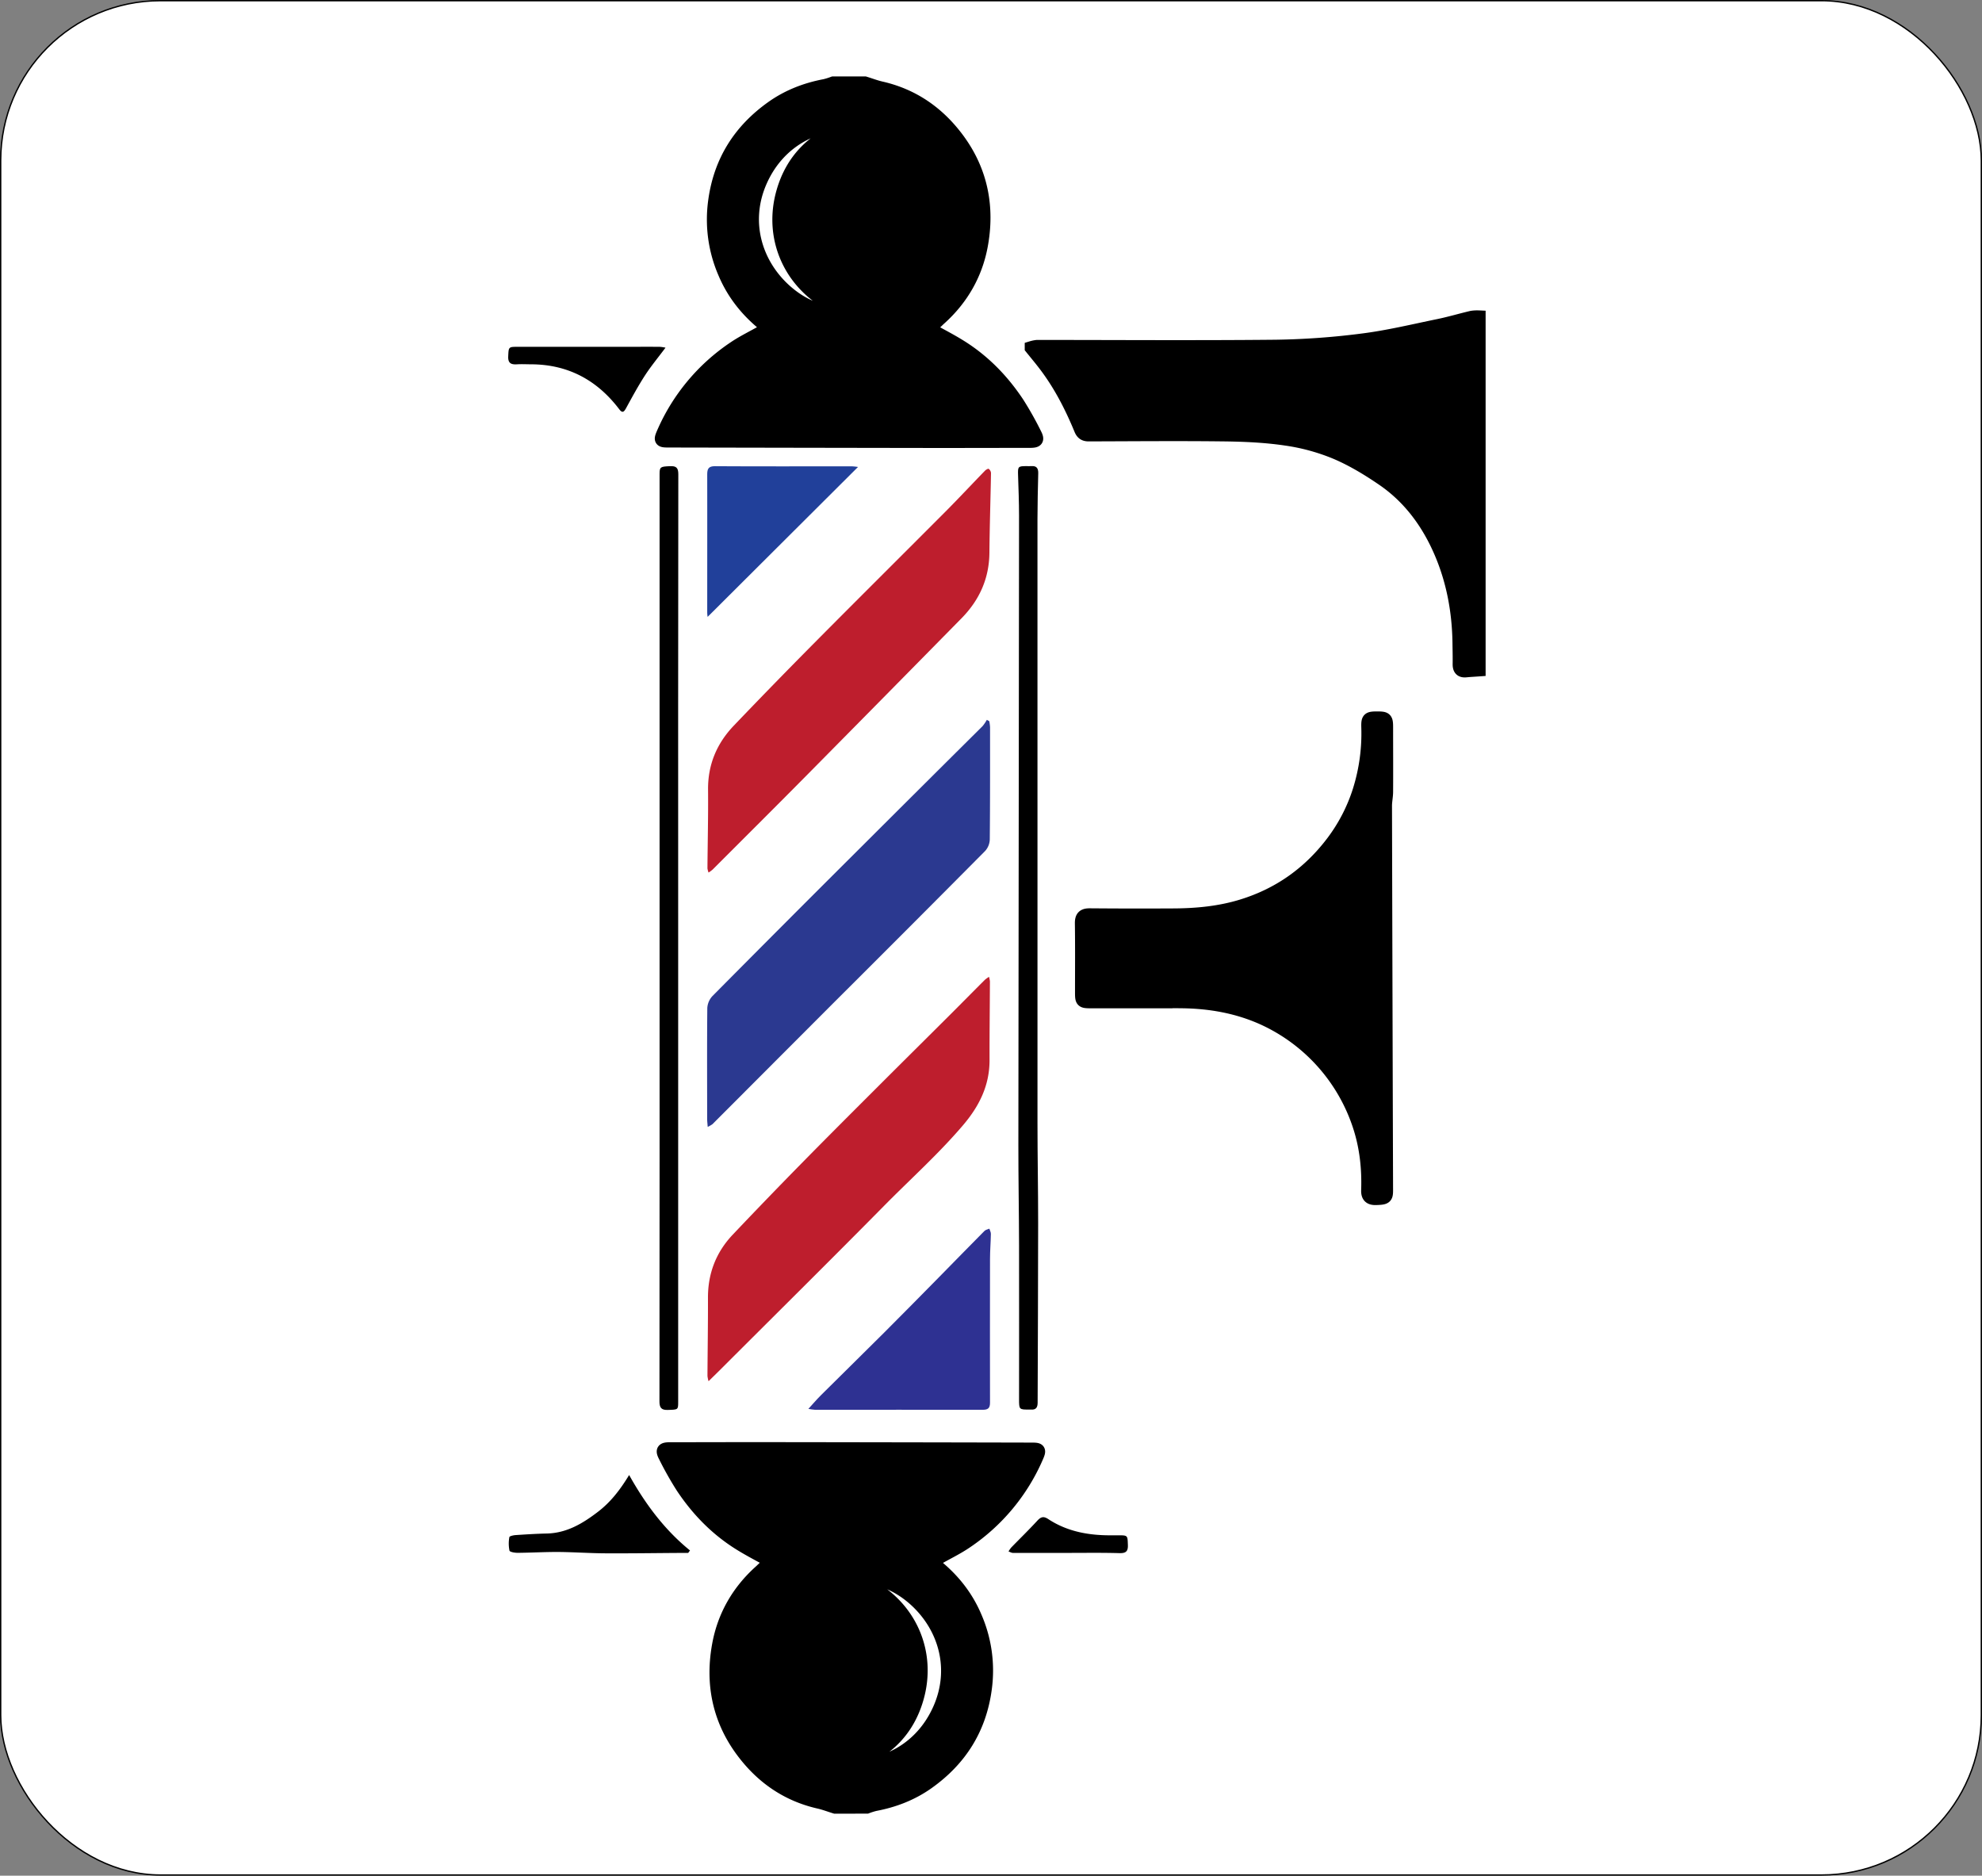 <svg id="Слой_1" data-name="Слой 1" xmlns="http://www.w3.org/2000/svg" viewBox="0 0 1465.27 1386.49"><rect x="0" y="0" width="1465.27" height="1386.49" fill="#808080" stroke="none"/><defs><style>.cls-1{fill:#fff;}.cls-1,.cls-2{stroke:#000;stroke-miterlimit:10;}.cls-2{stroke-width:10px;}.cls-3{fill:#2b3990;}.cls-4{fill:#be1e2d;}.cls-5{fill:#2e3192;}.cls-6{fill:#21409a;}</style></defs><title>logo</title><rect class="cls-1" x="0.5" y="0.5" width="1464.27" height="1385.49" rx="118.12"/><path class="cls-2" d="M639.38,61.51c4,1.23,7.87,2.73,11.91,3.65,24.1,5.48,42.92,18.89,57.28,38.62,17,23.39,21.92,49.84,16.71,77.83-3.93,21.14-14.37,39.26-30.53,53.8-1.44,1.29-2.77,2.74-4.3,3.91-3.7,2.82-3.57,3.86.55,6.12,6.62,3.62,13.31,7.14,19.67,11.17,16.93,10.71,30.57,24.86,41.59,41.45A245.28,245.28,0,0,1,765,320.69c2.35,4.52,1.54,5.38-3.83,5.38-24.12,0-48.24.1-72.37.07Q591.42,326,494,325.8c-5.44,0-5.84-.47-3.71-5.38a145.26,145.26,0,0,1,52.53-63.15c6.63-4.51,14-8,20.93-12a30.48,30.48,0,0,0,3.93-3.33c-14.4-11-25.12-24.19-31.9-40.25a99,99,0,0,1-7.24-53.07c4-29.45,18.48-52.21,42.49-69.23,11.77-8.33,24.91-13.35,39-16A53.82,53.82,0,0,0,616,61.52ZM627.83,232.35l.66-1.68c-1.06-.5-2.09-1.08-3.19-1.48-3-1.07-6.25-1.72-9.09-3.15C584.59,210.13,569,176,579,141.63c6.55-22.63,21.59-38.56,44.19-46.7a50,50,0,0,0,5.88-3c-25.56-1.74-53.45,11.71-66.82,41.74-13.18,29.62-4.33,60.81,17.93,81C593.72,226.89,609.73,232.94,627.83,232.35Z"/><path class="cls-2" d="M1093.3,495c-3.2.23-6.41.39-9.61.7-3.72.36-4.82-1.52-4.76-4.92.08-5.18-.06-10.36-.13-15.54-.33-23.15-4.45-45.67-13.56-66.9-9.29-21.67-23-40.51-42.65-54-11.1-7.61-22.84-14.72-35.19-19.93a152,152,0,0,0-36.62-10c-15.11-2.25-30.55-2.94-45.86-3.13-33.36-.4-66.73-.09-100.09,0-3,0-4.64-1.1-5.8-3.93-7-17-15.39-33.31-26.65-48-3-3.93-6.21-7.75-9.81-12.22a22.76,22.76,0,0,1,4.08-.85c58.78,0,117.57.43,176.35-.15a560.53,560.53,0,0,0,64.34-4.63c18.95-2.39,37.64-6.93,56.4-10.78,8.18-1.69,16.2-4.09,24.33-6a26.91,26.91,0,0,1,5.23-.27Z"/><path class="cls-2" d="M845,740.34H807.54c-7.86,0-7.8,0-7.79-7.71,0-16.68.14-33.36-.1-50-.07-4.68,1.43-6.26,6.11-6.21q31.34.27,62.67.08c16.85-.13,33.57-1.78,49.77-6.76,27.51-8.44,49.83-24.32,67.17-47.29A126.88,126.88,0,0,0,1005,584.4a141,141,0,0,0,6.39-46.83c-.15-6.3.39-6.7,7-6.68,6,0,6.52.56,6.52,6.7,0,15.87.1,31.74,0,47.61,0,3.53-.83,7.06-.82,10.59q.35,142,.79,284.09c0,5.24-.68,5.65-7.47,5.9-4.31.16-6.28-1.41-6.12-5.9.56-16-1.15-31.76-6-46.87a132.72,132.72,0,0,0-71.45-80.33c-19-8.55-39-12.08-59.75-12.37-9.71-.13-19.43,0-29.15,0Z"/><path class="cls-3" d="M523.2,833c-.18-2.46-.4-4.13-.41-5.8,0-27.37-.16-54.75.11-82.11a14.1,14.1,0,0,1,3.83-8.83Q581.18,681.32,636,626.75q45.15-45.06,90.4-90a29.38,29.38,0,0,0,3.16-4.66l1.8,1a31.13,31.13,0,0,1,.58,4.41c0,27.7.07,55.39-.21,83.08a13.33,13.33,0,0,1-3.41,8.44q-55.73,56.16-111.78,112-44.94,45-89.85,90A26.14,26.14,0,0,1,523.2,833Z"/><path class="cls-4" d="M523.83,645a14.64,14.64,0,0,1-.82-3.12c.15-19.42.62-38.85.45-58.26-.15-18.51,6.52-34.14,19.07-47.27q29-30.33,58.48-60.07c32.54-32.81,65.35-65.36,98-98.12,9.88-9.93,19.44-20.19,29.21-30.25.7-.72,2.33-1.63,2.71-1.35a4.44,4.44,0,0,1,1.71,3c-.34,19.62-1,39.24-1.18,58.86-.13,19.2-7.42,35.2-20.66,48.66q-57.48,58.44-115.12,116.73c-22.86,23.11-45.89,46-68.87,69A26.53,26.53,0,0,1,523.83,645Z"/><path class="cls-4" d="M523.83,1021a23.47,23.47,0,0,1-.81-3.88c.11-19.27.43-38.54.37-57.81-.06-18,6-33.64,18.31-46.65q25.15-26.53,50.81-52.65c19.25-19.59,38.7-39,58.12-58.39,17.14-17.14,34.38-34.19,51.54-51.31,8.69-8.67,17.3-17.42,26-26.1a23.28,23.28,0,0,1,3-2.13,18.68,18.68,0,0,1,.67,3.31c-.08,19.43-.33,38.87-.28,58.3,0,18.82-7.68,34.09-19.68,48.16-18.16,21.27-38.86,39.79-58.34,59.54C614,931.45,574,971,534.17,1010.8,531,1014,527.68,1017.19,523.83,1021Z"/><path d="M767,643.27V829.9c0,24.77.5,49.55.49,74.33,0,44.22-.25,88.43-.38,132.64,0,3.28-1.08,5.37-4.79,5.07h-1c-7.94.06-7.94.06-7.94-7.72,0-37.75.07-75.5,0-113.24-.06-24.77-.53-49.54-.51-74.31q.2-232.77.5-465.55c0-10-.42-20.07-.73-30.1-.19-6.07.07-6.44,5.94-6.46,1.29,0,2.6.08,3.88,0,3.87-.32,5.18,1.63,5.1,5.25-.26,11.32-.56,22.65-.57,34Q767,513.52,767,643.27Z"/><path d="M501.37,693.49v342.64c0,6.06,0,5.85-7.76,6.09-4.77.15-6.08-1.76-6.08-6.33q.15-186.57.09-373.15V350.28c0-5.17.71-5.39,7.66-5.69,4.54-.2,6.19,1.07,6.19,5.92Q501.28,522,501.37,693.49Z"/><path class="cls-5" d="M597.62,1041.43c3.65-4,6.38-7.2,9.37-10.17,15.55-15.46,31.23-30.81,46.75-46.3,13.7-13.68,27.27-27.49,40.86-41.28,11.09-11.25,22.09-22.59,33.23-33.8.87-.88,2.39-1.12,3.6-1.66.4,1.3,1.15,2.61,1.12,3.9-.11,6.14-.63,12.27-.64,18.4q-.09,53.18,0,106.35c0,4.13-1.58,5.25-5.47,5.24-41.28-.08-82.55,0-123.83,0C600.94,1042,599.27,1041.74,597.62,1041.43Z"/><path class="cls-6" d="M523.14,456a23.66,23.66,0,0,1-.3-3.14c0-34,.06-68,0-102,0-4.39,1-6.28,6-6.25,33.68.21,67.36.09,101,.1a44.74,44.74,0,0,1,4.48.47Z"/><path d="M508.76,1147.92h-6.64c-18.14.11-36.27.39-54.4.29-11.53-.06-23.06-.88-34.59-1-10.15-.06-20.31.55-30.47.63-2.09,0-5.75-.61-6-1.61a25.89,25.89,0,0,1-.09-10c.11-.74,3-1.4,4.62-1.5,7.74-.51,15.49-1,23.24-1.16,14.65-.39,26.39-7.45,37.56-16,9.25-7.06,16.3-16,23.12-27.25,12.07,21.57,26.22,40.53,45,55.77Z"/><path d="M492,257c-5.53,7.41-10.8,13.75-15.25,20.62-5.06,7.83-9.51,16.07-14,24.27-1.77,3.24-3,3.25-5.12.41-16.28-21.33-37.62-32.84-64.71-33-3.57,0-7.14-.22-10.69,0-4.34.29-6.74-.79-6.51-5.84.3-6.85.22-7.08,6.54-7.09h76.77c9.56,0,19.11-.06,28.66,0A28.53,28.53,0,0,1,492,257Z"/><path d="M788.74,1147.9H748.9c-1.11,0-2.2-.7-3.3-1.07a20.11,20.11,0,0,1,2-2.92c6.42-6.61,13-13,19.27-19.81,2.63-2.85,4.58-3.51,8.07-1.21,14.44,9.5,30.68,12.22,47.63,12h3.88c7.37,0,7.12,0,7.38,7.18.17,4.76-1.55,6.12-6.23,6C814.65,1147.7,801.69,1147.9,788.74,1147.9Z"/><path class="cls-2" d="M617.4,1335.65c-4-1.23-7.87-2.73-11.91-3.65-24.1-5.48-42.92-18.89-57.28-38.62-17-23.39-21.92-49.84-16.71-77.83,3.93-21.14,14.37-39.26,30.53-53.8,1.44-1.29,2.77-2.74,4.3-3.91,3.7-2.82,3.57-3.86-.55-6.12-6.62-3.62-13.31-7.14-19.67-11.17-16.93-10.71-30.57-24.86-41.59-41.45a246.6,246.6,0,0,1-12.76-22.63c-2.35-4.52-1.54-5.38,3.83-5.38,24.12,0,48.24-.1,72.37-.07q97.41.12,194.79.34c5.44,0,5.84.47,3.71,5.38a145.18,145.18,0,0,1-52.53,63.15c-6.63,4.51-14,8-20.93,12a30.36,30.36,0,0,0-3.93,3.33c14.4,11,25.12,24.19,31.9,40.25a98.92,98.92,0,0,1,7.24,53.07c-4,29.45-18.48,52.21-42.49,69.23-11.77,8.33-24.91,13.35-39,16a52.39,52.39,0,0,0-5.94,1.87ZM629,1164.81l-.66,1.68c1.06.5,2.09,1.08,3.19,1.48,3,1.07,6.25,1.72,9.09,3.15,31.62,15.91,47.19,50,37.19,84.41-6.55,22.63-21.59,38.56-44.19,46.7a48.54,48.54,0,0,0-5.88,3c25.56,1.74,53.45-11.71,66.82-41.74,13.18-29.62,4.33-60.81-17.93-81C663.06,1170.27,647.05,1164.22,629,1164.81Z"/></svg>